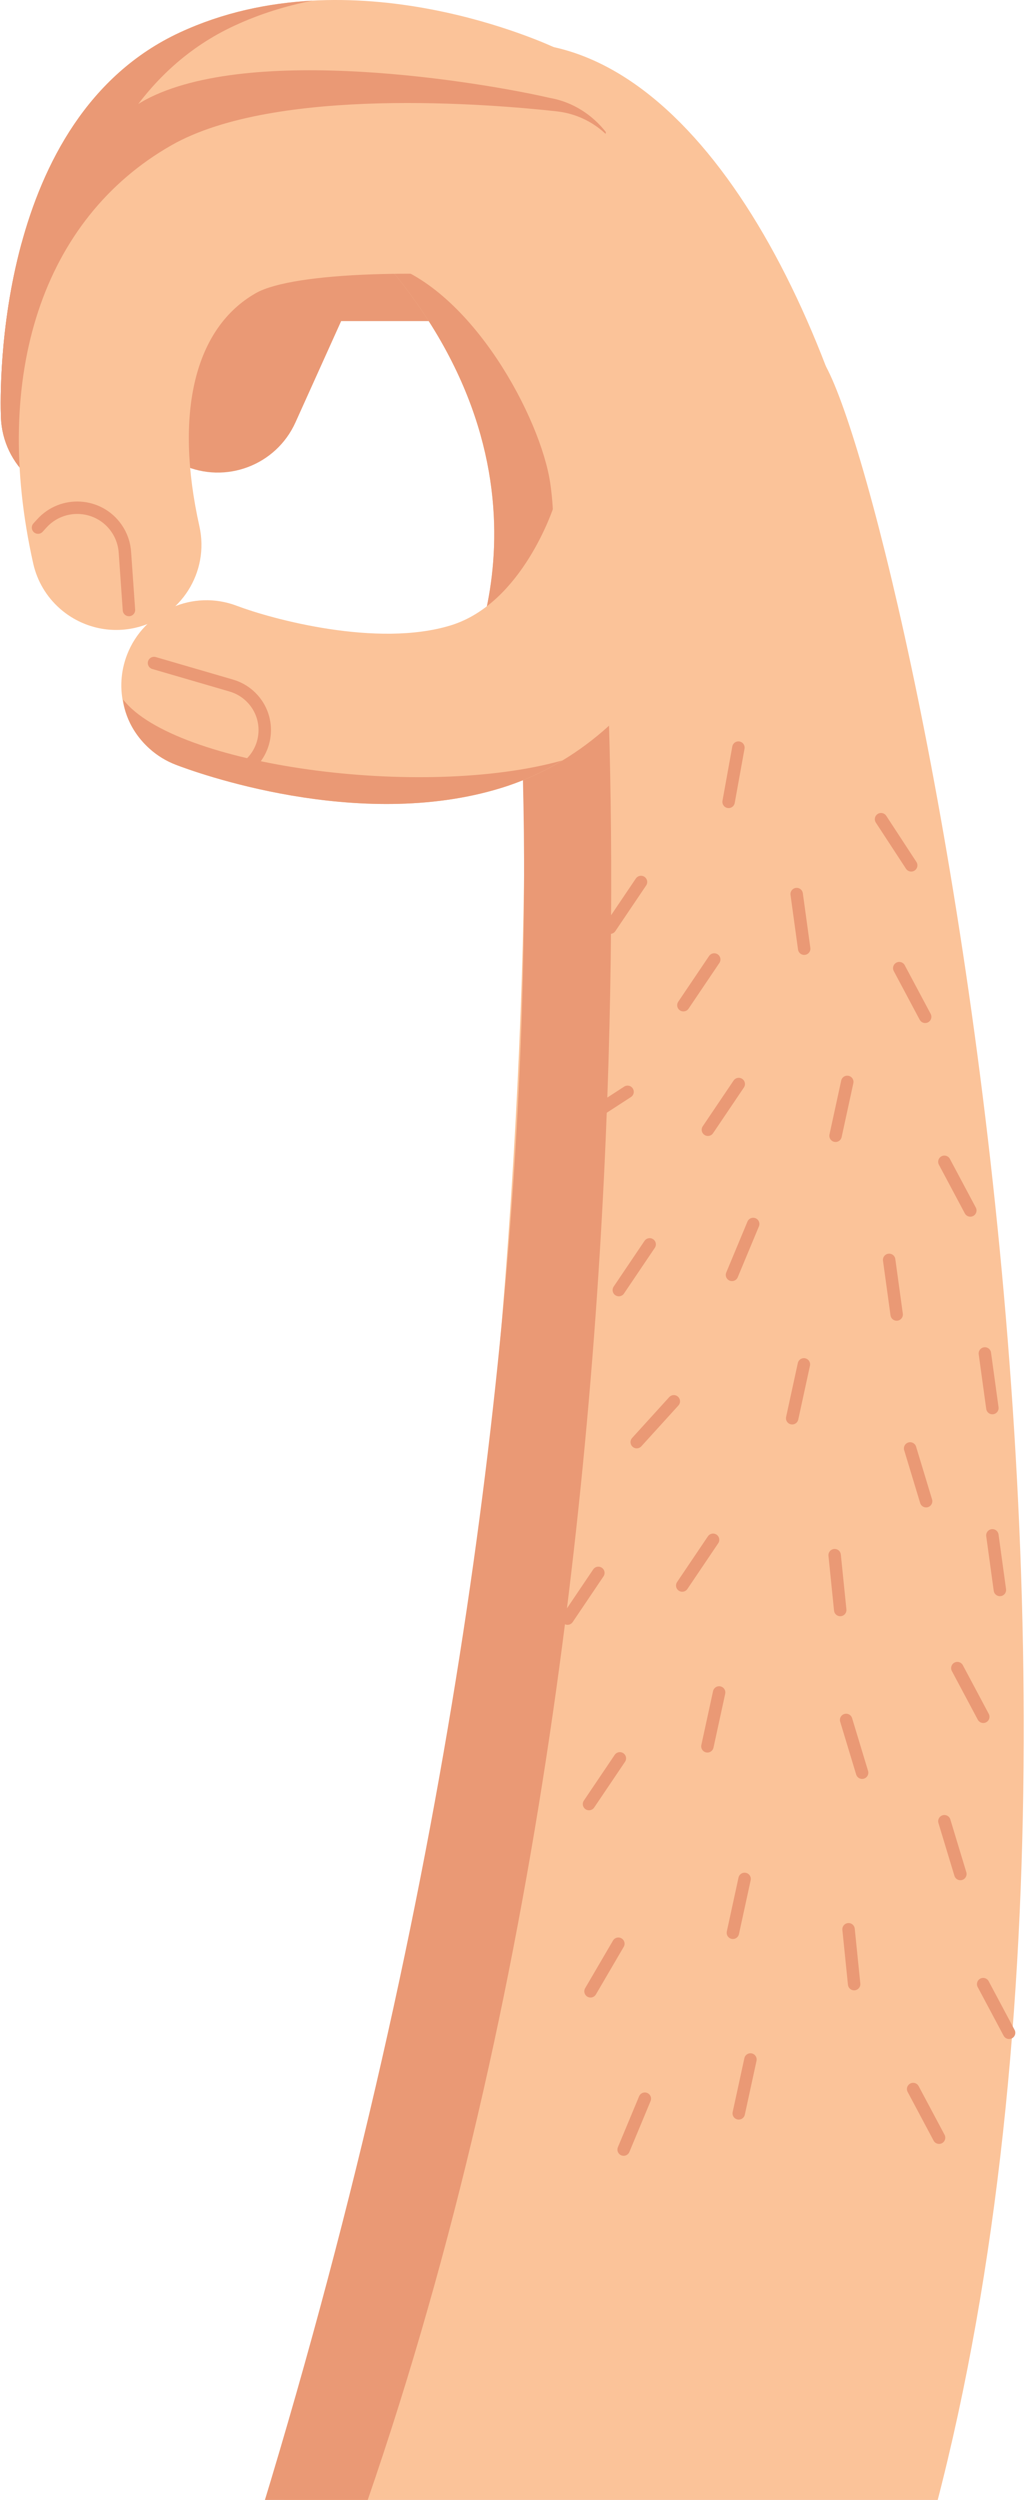 <svg width="157" height="381" viewBox="0 0 157 381" fill="none" xmlns="http://www.w3.org/2000/svg">
<path fill-rule="evenodd" clip-rule="evenodd" d="M84.617 438.003C76.176 430.469 22.76 429.924 27.959 419.246C79.47 313.455 85.07 106.612 76.855 79.757C72.665 66.062 77.563 51.347 90.778 45.816C103.997 40.284 119.075 43.263 125.9 55.853C138.729 79.517 187.145 302.942 125.27 430.014C118.997 442.896 103.458 448.259 90.565 441.986C88.356 440.913 86.365 439.564 84.617 438.003Z" fill="#FBC399"/>
<path fill-rule="evenodd" clip-rule="evenodd" d="M104.65 439.803C102.44 438.727 100.449 437.378 98.702 435.819C90.26 428.283 37.298 427.947 42.043 417.06C107.829 266.146 91.575 79.094 90.938 77.572C85.536 64.641 91.405 49.833 104.044 44.021C99.684 43.469 95.126 43.996 90.778 45.816C77.563 51.347 71.333 66.542 76.854 79.757C77.491 81.28 97.056 219.786 27.959 419.246C24.071 430.467 76.176 430.469 84.616 438.003C86.365 439.564 88.356 440.913 90.565 441.986C97.857 445.532 105.993 445.355 112.822 442.203C110.055 441.861 107.296 441.089 104.65 439.803Z" fill="#EA9975"/>
<path fill-rule="evenodd" clip-rule="evenodd" d="M24.549 68.724C20.437 65.054 18.979 59.007 21.366 53.717L31.779 30.635C33.877 25.984 38.508 22.995 43.612 22.992L84.584 22.991C91.75 22.991 97.563 28.801 97.565 35.961C97.567 43.124 91.754 48.936 84.585 48.935L52 48.939L45.035 64.382C42.088 70.913 34.4 73.819 27.866 70.877C26.624 70.318 25.513 69.585 24.549 68.724Z" fill="#EA9975"/>
<path fill-rule="evenodd" clip-rule="evenodd" d="M69.645 105.394C97.225 114.656 140.344 113.934 134.912 87.169C126.049 43.503 104.065 4.856 76.549 6.57C76.549 6.57 60.953 22.692 58.783 40.101C88.003 74.457 69.645 105.394 69.645 105.394Z" fill="#FBC399"/>
<path fill-rule="evenodd" clip-rule="evenodd" d="M83.881 73.698C82.445 63.744 71.93 44.078 58.783 40.101C88.003 74.456 69.646 105.394 69.646 105.394C76.626 107.738 86.572 92.406 83.881 73.698Z" fill="#EA9975"/>
<path fill-rule="evenodd" clip-rule="evenodd" d="M4.468 72.807C1.92 70.532 0.271 67.265 0.139 63.586C-0.023 58.955 -0.643 17.978 27.395 4.957C53.689 -7.251 83.75 6.857 85.017 7.463C91.483 10.562 94.215 18.308 91.114 24.771C88.023 31.22 80.294 33.951 73.837 30.882C68.2 28.242 50.853 22.675 38.332 28.487C28.433 33.085 25.777 53.89 26.088 62.672C26.34 69.833 20.735 75.843 13.572 76.093C10.087 76.218 6.875 74.956 4.468 72.807Z" fill="#FBC399"/>
<path fill-rule="evenodd" clip-rule="evenodd" d="M12.766 71.782C10.219 69.508 8.568 66.241 8.439 62.559C8.276 57.931 7.655 16.952 35.694 3.933C39.62 2.107 43.631 0.883 47.618 0.101C40.988 0.459 34.073 1.856 27.395 4.957C-0.643 17.978 -0.023 58.955 0.139 63.586C0.271 67.265 1.919 70.532 4.468 72.807C6.875 74.956 10.087 76.218 13.572 76.093C15.452 76.027 17.21 75.547 18.796 74.772C16.521 74.306 14.442 73.278 12.766 71.782Z" fill="#EA9975"/>
<path fill-rule="evenodd" clip-rule="evenodd" d="M82.136 29.857C77.132 27.514 62.899 22.881 51.007 25.937C60.569 25.877 69.966 29.07 73.838 30.882C77.537 32.638 81.647 32.485 85.07 30.831C84.079 30.623 83.093 30.312 82.136 29.857Z" fill="#EA9975"/>
<path fill-rule="evenodd" clip-rule="evenodd" d="M83.805 14.922C73.362 12.518 38.183 6.614 22.118 15.236C13.428 20.173 7.095 27.707 3.289 37.077C-0.135 49.661 0.058 61.25 0.14 63.586C0.271 67.266 1.92 70.532 4.468 72.807C6.876 74.956 10.088 76.218 13.573 76.093C19.227 75.896 23.857 72.087 25.456 66.984C24.43 58.604 25.259 51.508 27.841 46.201C29.608 38.523 32.862 31.028 38.333 28.487C50.853 22.675 68.2 28.242 73.838 30.882C80.295 33.951 88.023 31.22 91.115 24.771C91.835 23.265 92.23 21.692 92.346 20.122C90.266 17.475 87.289 15.53 83.805 14.922Z" fill="#EA9975"/>
<path fill-rule="evenodd" clip-rule="evenodd" d="M9.072 92.701C7.117 90.957 5.671 88.609 5.057 85.859C-1.355 57.142 6.517 33.325 26.117 22.146C42.007 13.081 75.091 15.892 84.853 16.969C91.981 17.754 97.12 24.168 96.332 31.286C95.544 38.408 89.131 43.544 82.006 42.758C65.936 41.001 44.818 41.353 38.984 44.681C29.671 49.993 26.54 62.941 30.395 80.207C31.956 87.198 27.549 94.133 20.553 95.693C16.308 96.64 12.085 95.391 9.072 92.701Z" fill="#FBC399"/>
<path fill-rule="evenodd" clip-rule="evenodd" d="M22.83 114.131C18.918 110.639 17.367 104.964 19.366 99.785C21.94 93.109 29.435 89.781 36.115 92.334C41.381 94.329 57.498 98.757 68.719 95.303C79.677 91.931 84.398 77.247 84.442 77.099C86.445 70.221 93.65 66.264 100.534 68.268C107.413 70.277 111.372 77.471 109.372 84.351C109.037 85.498 100.901 112.548 76.357 120.1C54.555 126.81 29.584 117.624 26.808 116.555C25.302 115.976 23.967 115.145 22.83 114.131Z" fill="#FBC399"/>
<path fill-rule="evenodd" clip-rule="evenodd" d="M18.77 106.612C18.77 106.612 18.918 110.639 22.83 114.13C23.966 115.145 25.302 115.976 26.808 116.555C29.584 117.624 54.554 126.81 76.356 120.1C79.8 119.043 82.907 117.59 85.729 115.889C64.218 121.912 26.553 116.679 18.77 106.612Z" fill="#EA9975"/>
<path d="M134.294 124.848L138.892 131.883" stroke="#EA9975" stroke-width="1.895" stroke-linecap="round"/>
<path d="M112.553 113.938L111.059 122.208" stroke="#EA9975" stroke-width="1.895" stroke-linecap="round"/>
<path d="M121.435 136.259L122.579 144.585" stroke="#EA9975" stroke-width="1.895" stroke-linecap="round"/>
<path d="M135.531 192.01L136.676 200.335" stroke="#EA9975" stroke-width="1.895" stroke-linecap="round"/>
<path d="M151.266 233.991L152.41 242.316" stroke="#EA9975" stroke-width="1.895" stroke-linecap="round"/>
<path d="M138.729 220.745L141.164 228.789" stroke="#EA9975" stroke-width="1.895" stroke-linecap="round"/>
<path d="M128.975 262.124L131.41 270.167" stroke="#EA9975" stroke-width="1.895" stroke-linecap="round"/>
<path d="M143.95 277.561L146.386 285.604" stroke="#EA9975" stroke-width="1.895" stroke-linecap="round"/>
<path d="M150.121 206.27L151.266 214.595" stroke="#EA9975" stroke-width="1.895" stroke-linecap="round"/>
<path d="M129.147 164.884L127.362 173.096" stroke="#EA9975" stroke-width="1.895" stroke-linecap="round"/>
<path d="M122.535 207.934L120.75 216.146" stroke="#EA9975" stroke-width="1.895" stroke-linecap="round"/>
<path d="M114.389 313.872L112.604 322.084" stroke="#EA9975" stroke-width="1.895" stroke-linecap="round"/>
<path d="M113.496 286.351L111.711 294.563" stroke="#EA9975" stroke-width="1.895" stroke-linecap="round"/>
<path d="M109.614 257.934L107.829 266.146" stroke="#EA9975" stroke-width="1.895" stroke-linecap="round"/>
<path d="M94.254 296.229L90.011 303.484" stroke="#EA9975" stroke-width="1.895" stroke-linecap="round"/>
<path d="M127.223 237.011L128.073 245.371" stroke="#EA9975" stroke-width="1.895" stroke-linecap="round"/>
<path d="M129.343 294.026L130.193 302.387" stroke="#EA9975" stroke-width="1.895" stroke-linecap="round"/>
<path d="M108.868 146.228L104.168 153.196" stroke="#EA9975" stroke-width="1.895" stroke-linecap="round"/>
<path d="M97.706 134.416L93.006 141.384" stroke="#EA9975" stroke-width="1.895" stroke-linecap="round"/>
<path d="M114.807 186.539L111.575 194.297" stroke="#EA9975" stroke-width="1.895" stroke-linecap="round"/>
<path d="M98.291 319.846L95.06 327.604" stroke="#EA9975" stroke-width="1.895" stroke-linecap="round"/>
<path d="M102.707 213.564L97.056 219.786" stroke="#EA9975" stroke-width="1.895" stroke-linecap="round"/>
<path d="M112.604 165.209L107.904 172.177" stroke="#EA9975" stroke-width="1.895" stroke-linecap="round"/>
<path d="M108.691 234.669L103.991 241.638" stroke="#EA9975" stroke-width="1.895" stroke-linecap="round"/>
<path d="M94.482 267.978L89.782 274.946" stroke="#EA9975" stroke-width="1.895" stroke-linecap="round"/>
<path d="M99.025 189.645L94.325 196.613" stroke="#EA9975" stroke-width="1.895" stroke-linecap="round"/>
<path d="M91.206 239.713L86.506 246.681" stroke="#EA9975" stroke-width="1.895" stroke-linecap="round"/>
<path d="M95.658 166.398L88.606 170.975" stroke="#EA9975" stroke-width="1.895" stroke-linecap="round"/>
<path d="M137.07 147.548L141.022 154.966" stroke="#EA9975" stroke-width="1.895" stroke-linecap="round"/>
<path d="M143.95 177.062L147.902 184.48" stroke="#EA9975" stroke-width="1.895" stroke-linecap="round"/>
<path d="M139.188 318.375L143.14 325.793" stroke="#EA9975" stroke-width="1.895" stroke-linecap="round"/>
<path d="M145.926 254.225L149.877 261.643" stroke="#EA9975" stroke-width="1.895" stroke-linecap="round"/>
<path d="M149.862 302.387L153.814 309.805" stroke="#EA9975" stroke-width="1.895" stroke-linecap="round"/>
<path d="M23.477 101.048L35.23 104.474C36.52 104.843 37.679 105.572 38.57 106.575C41.576 109.957 40.675 115.25 36.719 117.448L35.98 117.859" stroke="#EA9975" stroke-width="1.895" stroke-linecap="round"/>
<path d="M19.655 92.967L19.048 84.304C18.981 82.924 18.522 81.592 17.725 80.463C15.039 76.657 9.517 76.316 6.382 79.764L5.796 80.408" stroke="#EA9975" stroke-width="1.895" stroke-linecap="round"/>
</svg>
